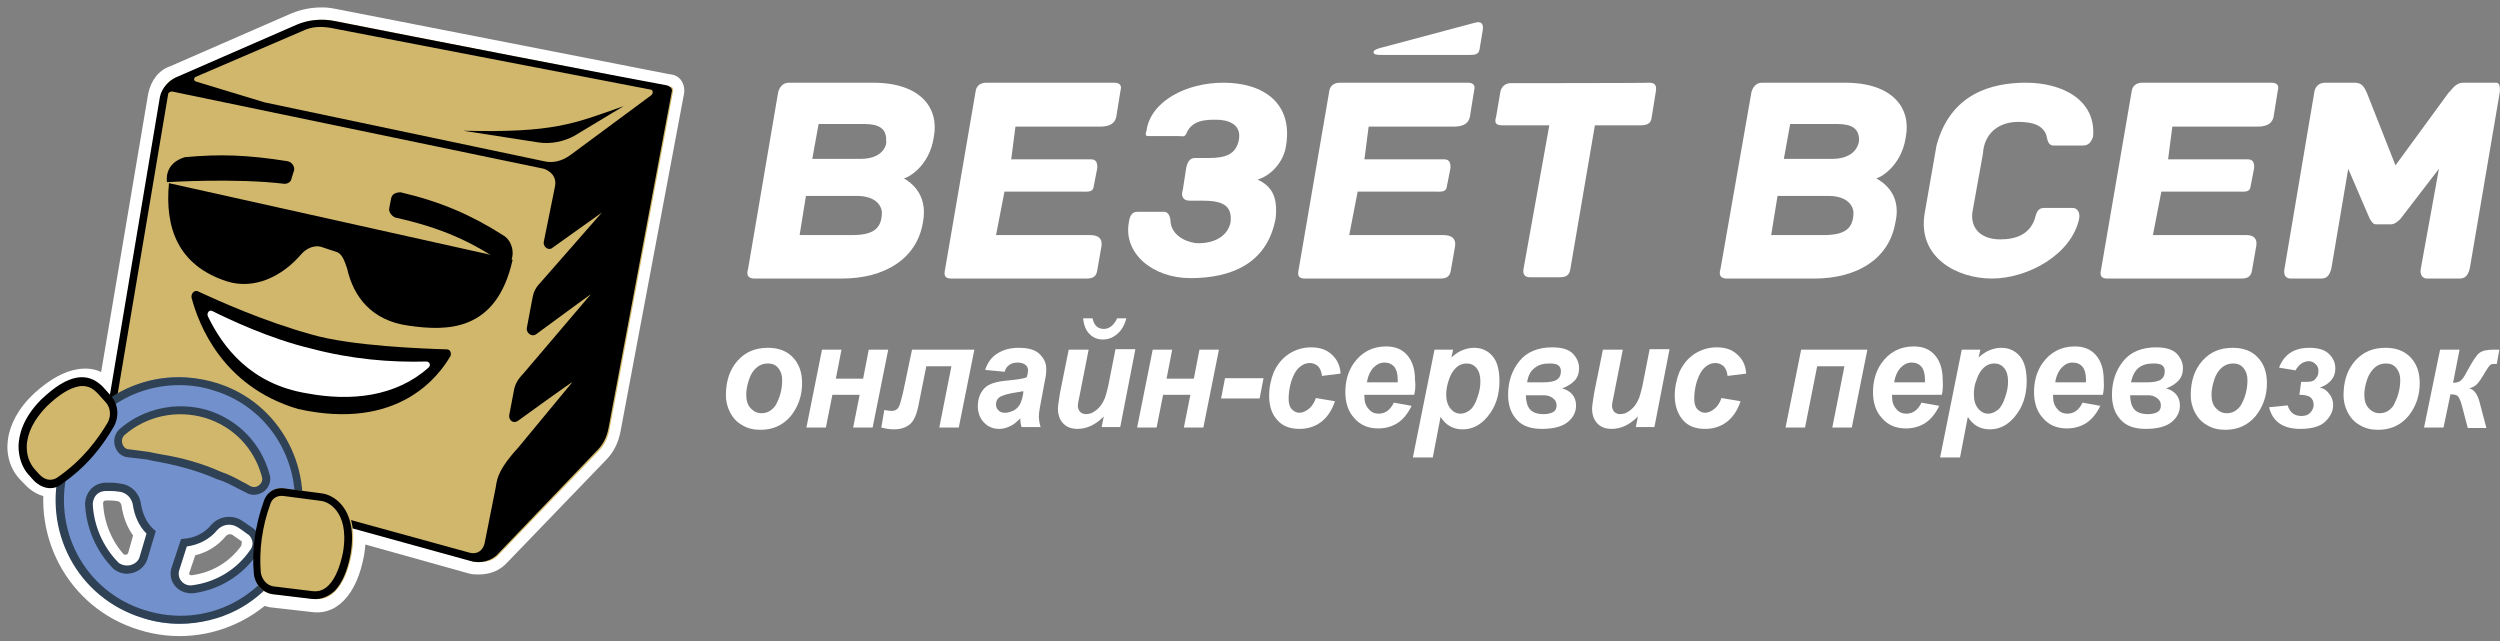 <?xml version="1.0" encoding="UTF-8"?>
<svg width="230px" height="59px" viewBox="0 0 230 59" version="1.1" xmlns="http://www.w3.org/2000/svg" xmlns:xlink="http://www.w3.org/1999/xlink">
    <rect x="0" y="0" width="230" height="59" fill="#808080" stroke="none"/>
    <!-- Generator: sketchtool 50.2 (55047) - http://www.bohemiancoding.com/sketch -->
    <title>C66ABA15-F153-4924-8681-591CB5A85001</title>
    <desc>Created with sketchtool.</desc>
    <defs></defs>
    <g id="frontend" stroke="none" stroke-width="1" fill="none" fill-rule="evenodd">
        <g id="pereezdy-desktop" transform="translate(-728, -320)">
            <g id="газель-и-мебель" transform="translate(538, 253)">
                <g id="мебель" transform="translate(131, 0)">
                    <g id="logo_color-copy" transform="translate(59.568, 67.682)">
                        <g id="Group-2">
                            <path d="M19.232,34.833 C13.316,33.055 7.194,36.255 5.33,42.092 C3.614,47.958 6.809,54.091 12.636,55.869 C18.463,57.706 24.675,54.447 26.45,48.61 C28.254,42.744 25.059,36.611 19.232,34.833 Z M19.652,33.441 C26.253,35.454 29.884,42.399 27.844,49.032 C25.834,55.642 18.8,59.337 12.21,57.26 C5.637,55.254 1.987,48.333 3.931,41.684 C6.048,35.054 12.978,31.435 19.652,33.441 Z M18.404,37.351 C15.594,36.522 12.725,37.203 10.625,38.951 C9.885,39.633 10.27,40.907 11.216,40.966 L12.991,41.203 C13.346,41.292 13.731,41.381 14.174,41.44 C16.097,41.825 17.872,42.329 19.587,43.07 C20.534,43.366 21.362,43.87 22.249,44.314 C23.137,44.818 24.231,43.929 23.876,42.981 C23.137,40.373 21.214,38.24 18.404,37.351 Z M21.568,45.6 C21.398,45.514 21.236,45.431 20.985,45.298 C20.84,45.222 20.768,45.184 20.698,45.147 C20,44.782 19.588,44.594 19.151,44.457 L19.078,44.435 L19.009,44.404 C17.491,43.749 15.86,43.264 13.932,42.875 C13.529,42.819 13.169,42.745 12.717,42.634 L11.064,42.413 C8.83,42.224 8.006,39.385 9.636,37.883 L9.691,37.835 C12.216,35.733 15.602,35.008 18.817,35.957 C22.032,36.973 24.36,39.405 25.264,42.536 C26.027,44.734 23.597,46.709 21.568,45.6 Z" id="path3500_1_-copy-2" fill="#FFFFFF" fill-rule="nonzero"></path>
                            <path d="M13.001,45.338 L13.008,45.373 L13.012,45.409 C13.117,46.198 13.42,46.866 13.847,47.271 L14.433,47.825 L13.509,51.084 L13.496,51.123 C12.871,52.915 10.734,53.544 9.285,52.348 L9.221,52.296 L9.165,52.235 C7.552,50.501 6.573,48.115 6.48,45.615 L6.478,45.547 L6.482,45.479 C6.577,43.886 7.732,42.755 9.203,42.755 C9.68,42.755 9.875,42.759 10.144,42.785 C10.243,42.794 10.34,42.806 10.437,42.821 C11.756,42.943 12.753,44.002 13.001,45.338 Z M10.611,45.822 C10.559,45.586 10.405,45.431 10.219,45.418 L10.167,45.414 L10.115,45.405 C10.055,45.395 9.994,45.387 9.929,45.381 C9.756,45.365 9.607,45.361 9.203,45.361 C9.019,45.361 8.937,45.426 8.914,45.594 C8.999,47.369 9.691,49.066 10.812,50.314 C10.964,50.4 11.155,50.341 11.21,50.229 L11.676,48.584 C11.118,47.817 10.756,46.859 10.611,45.822 Z" id="Path" fill="#FFFFFF" fill-rule="nonzero"></path>
                            <path d="M17.376,54.872 C15.321,55.092 13.743,53.18 14.33,51.276 L14.34,51.243 L15.454,47.936 L16.341,47.889 C17.074,47.85 17.744,47.502 18.205,46.934 L18.226,46.908 L18.248,46.883 C19.268,45.746 20.913,45.473 22.216,46.286 L22.256,46.312 C22.563,46.519 22.776,46.668 23.214,46.979 C24.488,47.86 24.85,49.607 23.889,50.891 C22.353,53.124 20.052,54.525 17.376,54.872 Z M17.061,52.242 C19.004,51.984 20.641,50.981 21.749,49.359 L21.77,49.327 L21.794,49.296 C21.821,49.261 21.813,49.221 21.719,49.156 C21.297,48.856 21.095,48.715 20.823,48.531 C20.626,48.416 20.388,48.455 20.207,48.645 C19.48,49.528 18.493,50.143 17.394,50.403 L16.832,52.07 C16.817,52.143 16.91,52.254 17.061,52.242 Z" id="Path" fill="#FFFFFF" fill-rule="nonzero"></path>
                            <path d="M33.047,49.414 C33.022,49.751 32.98,50.099 32.917,50.457 C32.587,52.223 31.965,53.638 31.084,54.546 C30.135,55.523 29.08,55.789 27.959,55.607 L24.295,55.191 L24.25,55.182 C22.817,54.919 21.757,53.718 21.655,52.234 C21.493,50.408 21.639,48.456 22.185,46.374 L10.861,43.205 C10.107,42.978 9.461,42.566 8.962,42.031 C8.063,42.981 7.043,43.818 5.787,44.598 C4.49,45.39 3.054,45.129 1.957,44.125 L1.928,44.099 L1.364,43.525 C-0.548,41.583 -0.367,38.243 2.605,35.477 C4.036,34.205 5.309,33.481 6.615,33.28 C7.458,33.158 8.117,33.256 8.736,33.545 L13.062,7.958 C13.3,6.761 14.013,5.779 15.072,5.422 L26.255,0.543 C27.181,0.17 28.069,0 29.085,0 C29.35,0 29.589,0.017 29.838,0.052 C30.024,0.078 30.159,0.104 30.491,0.17 L61.067,6.155 C61.94,6.22 62.391,6.901 62.391,7.679 L62.371,7.896 L56.514,39.044 C56.31,40.072 55.885,40.936 55.174,41.65 L46.113,51.051 C45.446,51.798 44.544,52.168 43.484,52.168 C43.14,52.168 43.019,52.164 42.819,52.132 C42.716,52.115 42.616,52.093 42.521,52.065 L33.047,49.414 Z" id="Combined-Shape" fill="#FFFFFF" fill-rule="nonzero"></path>
                            <path d="M43.608,51.034 C44.348,51.034 44.94,50.796 45.384,50.29 L54.471,40.857 C55.063,40.262 55.359,39.578 55.508,38.834 L61.369,7.65 C61.369,7.442 61.309,7.293 61.073,7.293 L30.376,1.283 C29.932,1.194 29.636,1.134 29.192,1.134 C28.303,1.134 27.563,1.283 26.823,1.58 L15.575,6.49 C14.894,6.698 14.45,7.383 14.302,8.127 L9.121,38.774 C8.914,40.262 9.802,41.661 11.282,42.107 L42.956,50.974 C43.164,51.034 43.312,51.034 43.608,51.034 Z" id="Path" fill="#D1B76B"></path>
                            <path d="M26.728,1.591 L15.555,6.465 C14.908,6.82 14.32,7.41 14.144,8.237 L9.028,38.72 C8.734,40.256 9.763,41.822 11.321,42.265 L42.693,50.919 C43.634,51.215 44.692,50.919 45.28,50.24 L54.394,40.729 C54.924,40.197 55.276,39.488 55.423,38.661 L61.245,7.706 C61.304,7.499 61.098,7.263 60.804,7.174 C57.511,6.583 36.607,2.537 30.285,1.266 C29.021,1.001 27.757,1.148 26.728,1.591 M50.484,16.508 L49.455,21.588 C49.396,22.032 49.896,22.416 50.249,22.12 C50.249,22.12 55.012,18.723 54.806,18.871 L49.161,25.31 C48.72,25.753 48.514,26.196 48.426,26.698 L47.897,29.505 C47.838,29.948 48.338,30.332 48.72,30.095 C48.72,30.095 54.012,26.196 53.777,26.403 L47.544,33.728 C47.103,34.172 46.809,34.674 46.721,35.205 L46.28,37.509 C46.221,37.952 46.632,38.336 47.073,38.041 C47.073,38.041 52.16,34.349 52.072,34.496 L47.162,40.434 C45.398,42.353 45.162,43.24 45.045,44.126 L44.016,49.295 C43.869,49.945 43.369,50.329 42.693,50.181 L11.733,41.674 C10.351,41.231 9.469,39.961 9.763,38.484 L14.908,7.942 C14.908,7.883 15.055,7.735 15.261,7.735 L49.367,14.824 C49.367,14.795 50.778,15.179 50.484,16.508 M49.455,14.145 L23.788,8.74 L17.466,6.82 C17.231,6.76 17.231,6.465 17.466,6.377 L27.228,2.182 C28.11,1.739 28.992,1.739 29.874,1.887 L59.275,7.558 C59.51,7.558 59.569,7.912 59.334,8.09 L51.866,13.613 C51.131,14.145 50.249,14.352 49.455,14.145" id="path3488" fill="#000000"></path>
                            <path d="M46.326,23.568 L46.178,23.816 L46.119,23.816 C42.854,21.496 39.946,20.259 35.791,19.331 C35.435,19.176 35.138,18.774 35.257,18.403 L35.405,17.63 C35.464,17.166 35.85,17.011 36.295,17.011 C40.005,17.877 42.824,19.114 45.733,20.97 C46.564,21.465 46.861,22.702 46.326,23.568" id="path3492" fill="#000000"></path>
                            <path d="M46.595,23.21 C45.116,29.884 40.531,29.793 36.982,29.272 C33.669,28.813 31.954,26.67 31.362,24.006 C31.126,23.333 30.919,22.629 30.327,22.475 L28.937,22.016 C28.345,21.863 27.606,22.169 27.162,22.69 C25.387,24.772 22.814,25.996 20.3,25.2 C15.775,23.731 14.592,20.241 14.976,16.169 L46.595,23.21 M26.482,15.005 L26.245,15.771 C26.186,16.077 25.89,16.23 25.595,16.23 C21.099,15.679 14.799,16.077 14.799,16.077 C14.799,16.077 14.444,14.393 16.425,13.781 C19.679,13.475 22.193,13.566 25.89,14.148 C26.334,14.24 26.571,14.699 26.482,15.005" id="path3496" fill="#000000"></path>
                            <path d="M19.045,34.527 C13.261,32.698 7.275,35.991 5.453,41.998 C3.775,48.035 6.899,54.347 12.596,56.177 C18.293,58.067 24.366,54.713 26.101,48.706 C27.865,42.669 24.742,36.357 19.045,34.527 M18.235,37.119 C20.982,38.034 22.862,40.229 23.585,42.913 C23.932,43.888 22.862,44.803 21.994,44.285 C21.127,43.827 20.317,43.309 19.392,43.004 C17.714,42.242 15.979,41.723 14.099,41.327 C13.666,41.266 13.29,41.174 12.943,41.083 L11.208,40.839 C10.282,40.778 9.906,39.467 10.629,38.766 C12.682,36.967 15.488,36.265 18.235,37.119 M9.212,44.041 C9.646,44.041 9.993,44.041 10.369,44.102 C11.236,44.163 11.815,44.864 11.959,45.626 C12.104,46.694 12.538,47.7 13.261,48.371 L12.538,50.871 C12.191,51.847 10.947,52.243 10.08,51.542 C8.634,50.017 7.708,47.883 7.622,45.596 C7.679,44.651 8.345,44.041 9.212,44.041 M15.43,51.908 L16.239,49.407 C17.338,49.346 18.322,48.798 18.987,47.944 C19.565,47.273 20.491,47.09 21.243,47.578 C21.59,47.822 21.879,48.035 22.168,48.249 C22.804,48.706 23.036,49.621 22.515,50.322 C21.214,52.304 19.276,53.524 17.02,53.829 C15.921,53.951 15.141,52.884 15.43,51.908" id="path3500_1_" fill="#7290CB"></path>
                            <path d="M16.001,56.704 C14.853,56.704 13.676,56.527 12.557,56.173 C6.552,54.343 3.255,48.117 5.021,42.008 C6.935,35.959 13.205,32.683 19.327,34.542 L19.327,34.542 C25.274,36.342 28.6,42.716 26.775,48.736 C25.892,51.628 23.92,54.019 21.241,55.435 C19.622,56.261 17.826,56.704 16.001,56.704 L16.001,56.704 Z M15.913,34.749 C11.35,34.749 7.2,37.641 5.757,42.215 C4.109,47.94 7.2,53.753 12.793,55.465 C15.53,56.32 18.415,56.084 20.946,54.756 C23.449,53.428 25.274,51.215 26.098,48.5 C27.805,42.864 24.685,36.933 19.121,35.25 C18.062,34.896 16.973,34.749 15.913,34.749 L15.913,34.749 Z M16.973,53.901 C16.443,53.901 15.913,53.665 15.56,53.251 C15.147,52.779 15.03,52.16 15.206,51.569 L15.206,51.569 L16.089,48.914 L16.325,48.884 C17.326,48.825 18.268,48.353 18.856,47.615 C19.563,46.818 20.711,46.641 21.624,47.172 C22.006,47.409 22.301,47.645 22.624,47.851 C23.036,48.117 23.331,48.559 23.39,49.061 C23.478,49.533 23.331,50.005 23.036,50.359 C21.682,52.307 19.592,53.576 17.208,53.901 C17.12,53.901 17.061,53.901 16.973,53.901 L16.973,53.901 Z M15.913,51.805 C15.824,52.13 15.883,52.514 16.119,52.779 C16.354,53.074 16.737,53.222 17.12,53.163 C19.327,52.868 21.211,51.717 22.448,49.917 C22.683,49.622 22.683,49.356 22.654,49.15 C22.595,48.854 22.448,48.589 22.183,48.441 C21.859,48.205 21.594,47.999 21.241,47.792 C20.652,47.438 19.887,47.556 19.416,48.087 C18.739,48.914 17.738,49.445 16.619,49.592 L15.913,51.805 L15.913,51.805 Z M11.115,52.101 C10.673,52.101 10.261,51.953 9.908,51.687 L9.878,51.658 C8.289,50.064 7.347,47.881 7.258,45.667 L7.258,45.638 L7.258,45.608 C7.347,44.487 8.142,43.72 9.231,43.72 C9.672,43.72 10.055,43.72 10.467,43.808 C11.438,43.897 12.204,44.605 12.38,45.579 C12.528,46.582 12.94,47.468 13.587,48.028 L13.764,48.176 L12.969,50.832 C12.734,51.422 12.292,51.835 11.674,52.012 C11.468,52.071 11.291,52.101 11.115,52.101 L11.115,52.101 Z M10.349,51.097 C10.673,51.333 11.085,51.392 11.468,51.304 C11.851,51.186 12.145,50.95 12.263,50.596 L12.91,48.412 C12.233,47.733 11.792,46.789 11.644,45.697 C11.527,45.166 11.085,44.605 10.349,44.546 L10.32,44.546 C9.996,44.487 9.643,44.487 9.201,44.487 C8.495,44.487 8.024,44.93 7.965,45.667 C8.053,47.674 8.907,49.651 10.349,51.097 L10.349,51.097 Z M22.801,44.841 C22.536,44.841 22.301,44.782 22.065,44.635 C21.83,44.517 21.594,44.399 21.359,44.28 C20.74,43.956 20.152,43.631 19.475,43.425 L19.445,43.425 C17.856,42.716 16.119,42.215 14.147,41.831 C13.705,41.772 13.352,41.684 12.969,41.595 L11.232,41.389 C10.673,41.359 10.202,40.975 10.025,40.415 C9.819,39.824 9.996,39.175 10.467,38.762 C12.675,36.874 15.677,36.224 18.533,37.051 L18.533,37.051 C21.329,37.936 23.419,40.061 24.214,42.894 C24.42,43.454 24.243,44.074 23.772,44.487 C23.507,44.694 23.154,44.841 22.801,44.841 L22.801,44.841 Z M19.74,42.716 C20.446,42.953 21.094,43.277 21.712,43.631 C21.947,43.749 22.183,43.867 22.418,44.015 C22.772,44.221 23.125,44.103 23.301,43.926 C23.39,43.838 23.684,43.572 23.507,43.13 L23.507,43.1 C22.772,40.503 20.888,38.556 18.297,37.759 C15.677,36.992 12.94,37.582 10.909,39.323 C10.614,39.588 10.614,39.943 10.703,40.179 C10.791,40.444 11.026,40.651 11.291,40.651 L13.087,40.887 C13.47,40.975 13.852,41.034 14.294,41.123 C16.295,41.448 18.091,41.979 19.74,42.716 L19.74,42.716 Z" id="Shape" fill="#2F4155"></path>
                            <path d="M26.857,36.946 C19.875,34.884 17.706,29.154 17.053,26.699 C16.993,26.244 17.409,25.941 17.706,26.153 C19.548,27.002 23.708,28.882 28.105,30.094 C31.729,31.155 38.444,31.398 40.524,31.458 C40.88,31.458 40.969,31.822 40.88,32.065 C39.84,33.854 36.127,39.007 26.857,36.946" id="path3508" fill="#000000"></path>
                            <path d="M38.875,33.118 C39.103,32.878 38.932,32.579 38.647,32.579 C35.367,32.669 31.746,32.369 28.038,31.381 C24.246,30.483 20.482,28.687 18.97,27.938 C18.685,27.788 18.457,28.088 18.542,28.387 C19.911,31.232 22.478,34.675 27.725,35.513 C31.746,36.261 35.88,35.812 38.875,33.118" id="path3512" fill="#FFFFFF"></path>
                            <path d="M42.049,11.345 L48.932,12.415 C50.118,12.602 51.305,12.335 52.254,11.827 L56.823,9.073 C52.284,10.677 50.445,11.559 42.049,11.345" id="path3532" fill="#000000"></path>
                            <path d="M24.407,53.964 C23.563,53.81 22.96,53.134 22.9,52.273 C22.749,50.583 22.84,48.185 23.865,45.264 C24.166,44.404 24.92,44.096 25.673,44.281 L29.23,44.742 C30.496,44.895 32.485,46.34 31.792,50.275 C31.49,51.874 30.948,53.042 30.285,53.718 C29.531,54.487 28.778,54.487 28.235,54.395 L24.407,53.964 L24.407,53.964 Z" id="Shape" fill="#D1B76B"></path>
                            <path d="M28.432,54.436 C28.237,54.436 28.098,54.407 28.015,54.407 L24.455,53.978 C23.537,53.806 22.869,53.034 22.786,52.089 C22.591,49.914 22.897,47.682 23.704,45.421 C24.01,44.533 24.816,44.075 25.762,44.276 L29.016,44.705 C29.767,44.791 30.518,45.277 31.019,45.964 C31.547,46.68 32.076,48.025 31.686,50.286 C31.408,51.831 30.908,52.976 30.212,53.692 C29.545,54.293 28.877,54.436 28.432,54.436 L28.432,54.436 Z M24.566,53.262 L28.098,53.692 C28.543,53.749 29.1,53.749 29.684,53.148 C30.268,52.547 30.713,51.488 30.991,50.114 C31.325,48.111 30.88,46.966 30.435,46.365 C30.045,45.821 29.489,45.449 28.905,45.392 L25.623,44.963 C25.011,44.848 24.51,45.106 24.316,45.65 C23.537,47.796 23.259,49.943 23.426,52.003 C23.537,52.633 23.954,53.148 24.566,53.262 L24.566,53.262 Z" id="Shape" fill="#000000"></path>
                            <path d="M9.186,36.111 C9.743,36.732 9.798,37.663 9.409,38.44 C8.575,39.837 7.268,41.794 4.904,43.408 C4.209,43.874 3.514,43.657 2.957,43.098 L2.457,42.539 C1.623,41.607 0.927,39.185 3.569,36.483 C4.681,35.397 5.655,34.775 6.572,34.62 C7.546,34.465 8.102,34.931 8.519,35.303 L9.186,36.111 L9.186,36.111 Z" id="Shape" fill="#D1B76B"></path>
                            <path d="M4.051,44.229 C3.555,44.229 3.031,44.003 2.564,43.551 L2.04,42.97 C1.457,42.324 1.136,41.355 1.136,40.354 C1.166,39.353 1.515,37.804 3.205,36.092 C4.458,34.897 5.537,34.219 6.527,34.058 C7.751,33.864 8.48,34.51 8.859,34.865 L8.888,34.897 L9.616,35.705 C10.316,36.48 10.432,37.642 9.879,38.611 C8.946,40.193 7.547,42.195 5.012,43.906 C4.75,44.132 4.4,44.229 4.051,44.229 L4.051,44.229 Z M7.023,34.833 C6.906,34.833 6.79,34.833 6.673,34.865 C5.828,35.027 4.866,35.608 3.73,36.706 C2.564,37.9 1.923,39.16 1.894,40.387 C1.865,41.549 2.419,42.227 2.564,42.421 L3.089,43.002 C3.439,43.357 4.021,43.68 4.692,43.26 C7.081,41.614 8.422,39.709 9.325,38.223 C9.675,37.578 9.616,36.835 9.15,36.318 L8.422,35.511 C8.043,35.124 7.635,34.833 7.023,34.833 L7.023,34.833 Z" id="Shape" fill="#000000"></path>
                        </g>
                        <g id="Group-4" transform="translate(68.187, 1.134)" fill="#FFFFFF">
                            <path d="M31.499,19.811 L22.881,19.811 L23.657,15.811 L30.529,15.811 C31.422,15.811 31.81,15.93 31.888,15.217 L32.198,13.633 C32.198,13.317 32.198,12.841 31.616,12.841 L24.278,12.841 L24.667,9.832 L32.47,9.832 C33.363,9.832 33.829,9.515 33.945,8.921 L34.333,6.506 C34.45,6.11 34.333,5.793 33.751,5.793 L21.988,5.793 C21.406,5.793 21.095,6.11 21.017,6.506 L18.183,23.018 C18.067,23.533 18.183,23.81 18.766,23.81 L31.228,23.81 C31.81,23.81 32.121,23.612 32.198,23.018 L32.586,20.801 C32.664,20.088 32.276,19.811 31.499,19.811" id="path3356"></path>
                            <path d="M63.993,19.811 L55.374,19.811 L56.15,15.811 L63.022,15.811 C63.915,15.811 64.303,15.93 64.381,15.217 L64.691,13.633 C64.691,13.317 64.691,12.841 64.109,12.841 L56.772,12.841 L57.16,9.832 L65.002,9.832 C65.895,9.832 66.361,9.515 66.477,8.921 L66.865,6.506 C66.982,6.11 66.865,5.793 66.283,5.793 L54.52,5.793 C53.938,5.793 53.627,6.11 53.549,6.506 L50.715,23.018 C50.599,23.533 50.715,23.81 51.298,23.81 L63.76,23.81 C64.342,23.81 64.653,23.612 64.73,23.018 L65.118,20.801 C65.196,20.088 64.769,19.811 63.993,19.811" id="path3356_1_"></path>
                            <path d="M138.242,19.811 L129.313,19.811 L130.089,15.811 L136.961,15.811 C137.854,15.811 138.242,15.93 138.32,15.217 L138.63,13.633 C138.63,13.317 138.63,12.841 138.048,12.841 L130.711,12.841 L131.099,9.832 L138.941,9.832 C139.834,9.832 140.3,9.515 140.416,8.921 L140.804,6.506 C140.921,6.11 140.804,5.793 140.222,5.793 L128.342,5.793 C127.76,5.793 127.45,6.11 127.372,6.506 L124.538,23.018 C124.421,23.533 124.538,23.81 125.12,23.81 L137.466,23.81 C138.048,23.81 138.359,23.612 138.436,23.018 L138.824,20.801 C138.941,20.088 138.514,19.811 137.932,19.811" id="path3356_2_"></path>
                            <path d="M46.936,14.703 C48.101,14.386 49.382,13.119 49.576,11.495 C50.159,7.694 47.519,5.793 43.792,5.793 C40.375,5.793 37.114,7.496 36.726,10.188 C36.532,10.782 36.726,10.703 37.231,10.703 L39.599,10.703 C40.104,10.703 40.181,10.822 40.375,10.505 C40.88,9.198 42.239,9.198 43.132,9.198 C44.219,9.198 45.578,9.594 45.189,11.218 C44.879,12.327 44.102,12.723 42.433,12.723 L41.152,12.723 C40.647,12.723 40.453,13.237 40.375,13.633 L40.065,15.653 C39.871,16.168 40.065,16.643 40.647,16.643 L41.812,16.643 C43.675,16.643 44.646,17.039 44.452,18.662 C44.141,20.048 42.782,20.563 41.501,20.563 C40.725,20.563 39.133,20.048 38.939,18.662 C38.939,18.148 38.745,17.672 38.357,17.672 L35.872,17.672 C35.367,17.672 35.173,18.068 35.096,18.662 C34.591,21.474 37.27,23.771 40.764,23.771 C44.491,23.771 47.829,22.464 48.606,18.266 C48.8,16.326 48.295,15.336 46.936,14.703" id="path3360"></path>
                            <path d="M70.249,5.833 C69.667,5.833 69.356,6.229 69.279,6.625 L68.89,8.921 C68.696,9.515 68.89,9.713 69.473,9.713 L73.782,9.713 L71.414,22.899 C71.297,23.493 71.608,23.691 71.996,23.691 L74.753,23.691 C75.335,23.691 75.645,23.493 75.723,22.899 L77.975,9.713 L82.206,9.713 C82.789,9.713 83.099,9.515 83.177,9.119 L83.565,6.704 C83.682,6.11 83.565,5.793 82.983,5.793 C82.983,5.833 70.404,5.833 70.249,5.833 L70.249,5.833 Z" id="path3368_1_"></path>
                            <path d="M66.505,3.235 C66.899,3.235 67.278,3.201 67.357,2.76 C67.436,2.319 67.495,1.948 67.651,0.995 C67.808,0.041 67.142,0.224 66.942,0.273 C66.741,0.322 58.245,2.592 58.245,2.592 C58.061,2.65 57.614,2.76 57.61,2.978 C57.606,3.196 57.884,3.235 58.245,3.235 L66.505,3.235 Z" id="path3372"></path>
                            <path d="M116.935,9.396 C118.41,9.396 119.187,9.792 119.498,10.584 C119.614,10.98 119.614,11.574 120.196,11.574 L122.836,11.574 C123.419,11.574 123.613,11.258 123.807,10.782 C124.117,7.377 120.973,5.793 117.634,5.793 C114.489,5.793 110.685,6.783 109.404,11.574 L108.317,17.791 C107.618,21.909 111.345,23.81 114.489,23.81 C117.828,23.81 121.827,21.593 122.526,18.306 C122.642,17.712 122.332,17.316 121.943,17.316 L119.303,17.316 C118.721,17.316 118.605,17.712 118.41,18.425 C117.906,19.732 116.741,20.207 115.266,20.207 C113.519,20.207 112.51,19.217 112.704,17.712 L113.674,12.327 C113.791,10.386 115.188,9.396 116.935,9.396" id="path3376"></path>
                            <path d="M160.907,5.795 L157.879,5.795 C157.103,5.795 156.792,6.507 156.52,6.705 L151.629,13.397 L148.989,6.705 C148.795,6.309 148.601,5.795 147.902,5.795 L145.146,5.795 C144.563,5.795 144.253,6.19 144.175,6.586 L141.419,22.901 C141.302,23.495 141.535,23.812 142.001,23.812 L144.757,23.812 C145.262,23.812 145.534,23.614 145.728,22.901 L147.281,13.714 L149.261,18.308 C149.455,18.624 149.571,18.822 149.843,18.822 L151.202,18.822 C151.59,18.822 151.901,18.505 152.095,18.308 L155.627,13.714 L153.958,22.901 C153.842,23.495 154.152,23.812 154.54,23.812 L157.491,23.812 C157.996,23.812 158.267,23.614 158.462,22.901 L161.218,6.705 C161.334,5.715 160.907,5.795 160.907,5.795 L160.907,5.795 Z" id="path3384_2_"></path>
                            <path d="M17.155,10.782 C17.659,8.169 15.99,5.793 11.564,5.793 L3.8,5.793 C3.217,5.793 2.907,6.308 2.829,6.704 L0.073,22.899 C-0.121,23.493 0.073,23.81 0.655,23.81 L8.691,23.81 C12.612,23.81 15.563,22.028 16.145,18.702 C16.727,15.811 14.67,14.782 14.398,14.584 C14.709,14.584 16.766,13.515 17.155,10.782 L17.155,10.782 Z M12.379,17.712 C12.379,19.296 11.486,19.811 9.623,19.811 L4.809,19.811 L5.391,16.207 L10.205,16.207 C12.379,16.286 12.379,17.712 12.379,17.712 L12.379,17.712 Z M10.399,12.802 L5.974,12.802 L6.556,9.594 L10.788,9.594 C12.069,9.594 12.845,9.99 12.768,11.178 C12.845,11.178 12.768,12.802 10.399,12.802 L10.399,12.802 Z" id="path3392"></path>
                            <path d="M106.579,10.782 C107.083,8.169 105.414,5.793 100.988,5.793 L93.34,5.793 C92.758,5.793 92.447,6.308 92.37,6.704 L89.536,22.899 C89.342,23.493 89.536,23.81 90.118,23.81 L98.154,23.81 C102.075,23.81 105.026,22.028 105.608,18.702 C106.307,15.811 104.133,14.782 103.861,14.584 C104.133,14.584 106.19,13.515 106.579,10.782 L106.579,10.782 Z M101.765,17.712 C101.765,19.296 100.872,19.811 99.008,19.811 L94.194,19.811 L94.777,16.207 L99.591,16.207 C101.765,16.286 101.765,17.712 101.765,17.712 L101.765,17.712 Z M99.785,12.802 L95.359,12.802 L95.941,9.594 L100.289,9.594 C101.571,9.594 102.347,9.99 102.269,11.178 C102.269,11.178 102.153,12.802 99.785,12.802 L99.785,12.802 Z" id="path3392_1_"></path>
                        </g>
                        <g id="Group-5" transform="translate(65.914, 28.352)" fill="#FFFFFF">
                            <path d="M0.301,7.33 C0.301,6.016 0.659,4.956 1.376,4.151 C2.093,3.346 3.009,2.964 4.164,2.964 C5.159,2.964 5.916,3.261 6.473,3.854 C7.031,4.448 7.31,5.211 7.31,6.228 C7.31,7.372 6.951,8.389 6.274,9.237 C5.557,10.084 4.641,10.508 3.487,10.508 C2.849,10.508 2.292,10.381 1.814,10.084 C1.336,9.83 0.978,9.449 0.699,8.94 C0.42,8.389 0.301,7.881 0.301,7.33 L0.301,7.33 Z M5.478,5.931 C5.478,5.465 5.358,5.126 5.119,4.829 C4.88,4.532 4.562,4.405 4.164,4.405 C3.765,4.405 3.407,4.532 3.128,4.787 C2.81,5.041 2.571,5.422 2.411,5.931 C2.252,6.44 2.172,6.863 2.172,7.287 C2.172,7.796 2.292,8.22 2.571,8.516 C2.849,8.813 3.168,8.983 3.566,8.983 C4.084,8.983 4.482,8.771 4.841,8.304 C5.239,7.626 5.478,6.863 5.478,5.931 L5.478,5.931 Z" id="Shape"></path>
                            <polygon id="Shape" points="9.142 3.134 10.934 3.134 10.416 5.804 12.925 5.804 13.443 3.134 15.235 3.134 13.801 10.296 12.009 10.296 12.606 7.287 10.097 7.287 9.5 10.296 7.708 10.296"></polygon>
                            <path d="M17.425,3.134 L23.16,3.134 L21.726,10.296 L19.934,10.296 L21.049,4.66 L18.739,4.66 L17.983,8.432 C17.823,9.152 17.584,9.703 17.226,10 C16.867,10.296 16.39,10.466 15.752,10.466 C15.434,10.466 15.075,10.424 14.598,10.296 L14.876,8.686 C15.115,8.728 15.354,8.771 15.553,8.771 C15.872,8.771 16.071,8.643 16.19,8.432 C16.31,8.22 16.429,7.753 16.589,7.118 L17.425,3.134 L17.425,3.134 Z" id="Shape"></path>
                            <path d="M25.947,5.168 L24.155,4.999 C24.354,4.363 24.713,3.854 25.231,3.515 C25.748,3.176 26.385,2.964 27.222,2.964 C28.098,2.964 28.735,3.134 29.133,3.515 C29.532,3.897 29.771,4.321 29.771,4.871 C29.771,5.083 29.771,5.338 29.731,5.55 C29.691,5.804 29.571,6.44 29.372,7.457 C29.213,8.304 29.094,8.898 29.094,9.237 C29.094,9.533 29.133,9.873 29.253,10.254 L27.501,10.254 C27.421,10 27.381,9.703 27.381,9.449 C27.102,9.745 26.824,10 26.465,10.169 C26.107,10.339 25.788,10.424 25.43,10.424 C24.872,10.424 24.394,10.212 24.036,9.83 C23.677,9.449 23.478,8.94 23.478,8.347 C23.478,7.669 23.677,7.118 24.076,6.694 C24.474,6.27 25.191,6.058 26.226,5.973 C27.102,5.889 27.66,5.804 27.978,5.677 C28.058,5.422 28.098,5.211 28.098,5.041 C28.098,4.829 28.018,4.66 27.859,4.532 C27.7,4.405 27.461,4.321 27.142,4.321 C26.824,4.321 26.545,4.405 26.385,4.532 C26.147,4.702 26.027,4.871 25.947,5.168 L25.947,5.168 Z M27.66,6.948 C27.54,6.991 27.421,6.991 27.222,7.033 C26.306,7.16 25.708,7.33 25.43,7.542 C25.231,7.711 25.151,7.923 25.151,8.177 C25.151,8.389 25.231,8.601 25.39,8.728 C25.549,8.898 25.748,8.94 25.987,8.94 C26.266,8.94 26.505,8.855 26.784,8.728 C27.023,8.601 27.222,8.389 27.341,8.177 C27.461,7.965 27.58,7.626 27.66,7.118 L27.66,6.948 L27.66,6.948 Z" id="Shape"></path>
                            <path d="M31.841,3.134 L33.673,3.134 L32.837,7.372 C32.718,7.881 32.678,8.177 32.678,8.304 C32.678,8.516 32.757,8.686 32.877,8.855 C33.036,8.983 33.195,9.067 33.434,9.067 C33.594,9.067 33.753,9.025 33.912,8.983 C34.072,8.898 34.231,8.813 34.39,8.686 C34.549,8.559 34.709,8.389 34.828,8.22 C34.948,8.05 35.067,7.838 35.187,7.542 C35.266,7.33 35.346,6.991 35.465,6.524 L36.142,3.091 L37.974,3.091 L36.58,10.254 L34.868,10.254 L35.067,9.279 C34.311,10.042 33.514,10.424 32.638,10.424 C32.08,10.424 31.642,10.254 31.324,9.915 C31.005,9.576 30.846,9.11 30.846,8.559 C30.846,8.304 30.925,7.838 31.045,7.075 L31.841,3.134 L31.841,3.134 Z M33.156,0.252 L34.032,0.252 C34.111,0.633 34.271,0.888 34.43,1.015 C34.589,1.142 34.788,1.227 35.067,1.227 C35.585,1.227 35.983,0.888 36.302,0.252 L37.138,0.252 C36.979,0.888 36.7,1.354 36.302,1.693 C35.903,2.032 35.465,2.201 34.988,2.201 C34.51,2.201 34.072,2.032 33.753,1.693 C33.434,1.396 33.235,0.888 33.156,0.252 L33.156,0.252 Z" id="Shape"></path>
                            <polygon id="Shape" points="39.567 3.134 41.359 3.134 40.842 5.804 43.351 5.804 43.868 3.134 45.66 3.134 44.227 10.296 42.435 10.296 43.032 7.287 40.523 7.287 39.926 10.296 38.134 10.296"></polygon>
                            <polygon id="Shape" points="46.218 5.762 49.762 5.762 49.404 7.626 45.86 7.626"></polygon>
                            <path d="M54.581,7.584 L56.333,7.881 C56.055,8.728 55.616,9.364 55.059,9.788 C54.501,10.212 53.824,10.424 53.068,10.424 C52.192,10.424 51.515,10.169 51.037,9.618 C50.519,9.067 50.28,8.304 50.28,7.372 C50.28,6.609 50.439,5.846 50.718,5.168 C51.037,4.49 51.475,3.939 52.112,3.515 C52.709,3.134 53.386,2.922 54.143,2.922 C54.939,2.922 55.577,3.134 56.055,3.6 C56.532,4.024 56.811,4.617 56.851,5.338 L55.139,5.55 C55.099,5.168 54.979,4.871 54.78,4.66 C54.581,4.49 54.342,4.363 54.024,4.363 C53.665,4.363 53.346,4.49 53.028,4.787 C52.709,5.083 52.51,5.465 52.311,6.058 C52.152,6.609 52.072,7.118 52.072,7.626 C52.072,8.05 52.152,8.389 52.351,8.601 C52.55,8.813 52.789,8.94 53.068,8.94 C53.346,8.94 53.625,8.813 53.904,8.601 C54.183,8.389 54.422,8.05 54.581,7.584 L54.581,7.584 Z" id="Shape"></path>
                            <path d="M63.621,7.287 L59.041,7.287 L59.041,7.457 C59.041,7.923 59.161,8.304 59.44,8.601 C59.679,8.898 59.997,9.025 60.356,9.025 C60.953,9.025 61.431,8.686 61.749,8.008 L63.382,8.304 C63.064,8.983 62.626,9.533 62.108,9.873 C61.59,10.212 60.993,10.381 60.316,10.381 C59.4,10.381 58.683,10.084 58.125,9.449 C57.568,8.855 57.289,8.05 57.289,7.033 C57.289,6.058 57.528,5.168 58.046,4.405 C58.763,3.388 59.758,2.837 61.033,2.837 C61.869,2.837 62.506,3.091 62.984,3.642 C63.462,4.193 63.701,4.956 63.701,5.931 C63.78,6.524 63.701,6.948 63.621,7.287 L63.621,7.287 Z M62.108,6.101 L62.108,5.889 C62.108,5.338 61.988,4.956 61.789,4.702 C61.55,4.448 61.272,4.321 60.873,4.321 C60.515,4.321 60.156,4.49 59.878,4.787 C59.599,5.083 59.36,5.55 59.28,6.143 L62.108,6.143 L62.108,6.101 Z" id="Shape"></path>
                            <path d="M65.493,3.134 L67.205,3.134 L67.046,3.854 C67.404,3.515 67.763,3.303 68.081,3.176 C68.4,3.049 68.758,2.964 69.117,2.964 C69.834,2.964 70.391,3.219 70.829,3.727 C71.267,4.236 71.467,4.999 71.467,6.058 C71.467,7.33 71.108,8.432 70.351,9.322 C69.714,10.084 68.958,10.466 68.081,10.466 C67.205,10.466 66.528,10.084 66.05,9.322 L65.334,13.051 L63.502,13.051 L65.493,3.134 L65.493,3.134 Z M66.568,7.245 C66.568,7.796 66.688,8.22 66.966,8.559 C67.205,8.855 67.524,9.025 67.882,9.025 C68.201,9.025 68.48,8.898 68.758,8.686 C69.037,8.474 69.276,8.05 69.435,7.542 C69.635,6.991 69.714,6.524 69.714,6.058 C69.714,5.507 69.595,5.126 69.356,4.829 C69.117,4.532 68.798,4.405 68.44,4.405 C68.081,4.405 67.763,4.532 67.484,4.787 C67.205,5.041 66.966,5.422 66.807,5.931 C66.648,6.397 66.568,6.863 66.568,7.245 L66.568,7.245 Z" id="Shape"></path>
                            <path d="M77.241,6.694 C77.679,6.821 77.998,7.033 78.197,7.287 C78.396,7.542 78.515,7.881 78.515,8.262 C78.515,8.855 78.276,9.364 77.759,9.788 C77.241,10.212 76.445,10.424 75.369,10.424 C74.374,10.424 73.577,10.169 73.059,9.576 C72.542,9.025 72.263,8.262 72.263,7.287 C72.263,6.058 72.621,5.041 73.298,4.193 C73.975,3.346 75.011,2.922 76.325,2.922 C77.241,2.922 77.878,3.134 78.237,3.515 C78.595,3.897 78.794,4.363 78.794,4.829 C78.794,5.295 78.675,5.634 78.436,5.931 C78.117,6.27 77.719,6.524 77.241,6.694 L77.241,6.694 Z M73.896,7.287 C73.896,7.838 74.015,8.304 74.254,8.601 C74.493,8.898 74.931,9.067 75.529,9.067 C75.927,9.067 76.245,8.983 76.445,8.855 C76.644,8.728 76.723,8.516 76.723,8.262 C76.723,7.965 76.604,7.753 76.365,7.584 C76.126,7.414 75.887,7.33 75.568,7.33 L73.896,7.33 L73.896,7.287 Z M74.015,6.143 L75.409,6.143 C76.086,6.143 76.524,6.058 76.763,5.889 C77.002,5.719 77.122,5.465 77.122,5.126 C77.122,4.871 77.042,4.702 76.883,4.575 C76.723,4.448 76.445,4.405 76.086,4.405 C75.489,4.405 75.051,4.532 74.692,4.829 C74.334,5.083 74.095,5.55 74.015,6.143 L74.015,6.143 Z" id="Shape"></path>
                            <path d="M80.985,3.134 L82.816,3.134 L81.98,7.372 C81.861,7.881 81.821,8.177 81.821,8.304 C81.821,8.516 81.9,8.686 82.02,8.855 C82.179,8.983 82.339,9.067 82.577,9.067 C82.737,9.067 82.896,9.025 83.055,8.983 C83.215,8.898 83.374,8.813 83.533,8.686 C83.693,8.559 83.852,8.389 83.971,8.22 C84.091,8.05 84.21,7.838 84.33,7.542 C84.409,7.33 84.489,6.991 84.609,6.524 L85.286,3.091 L87.117,3.091 L85.724,10.254 L84.011,10.254 L84.21,9.279 C83.454,10.042 82.657,10.424 81.781,10.424 C81.223,10.424 80.785,10.254 80.467,9.915 C80.148,9.576 79.989,9.11 79.989,8.559 C79.989,8.304 80.069,7.838 80.188,7.075 L80.985,3.134 L80.985,3.134 Z" id="Shape"></path>
                            <path d="M91.896,7.584 L93.649,7.881 C93.37,8.728 92.932,9.364 92.374,9.788 C91.817,10.212 91.14,10.424 90.383,10.424 C89.507,10.424 88.83,10.169 88.352,9.618 C87.874,9.067 87.595,8.304 87.595,7.372 C87.595,6.609 87.755,5.846 88.033,5.168 C88.352,4.49 88.79,3.939 89.427,3.515 C90.025,3.134 90.702,2.922 91.458,2.922 C92.255,2.922 92.892,3.134 93.37,3.6 C93.848,4.024 94.127,4.617 94.166,5.338 L92.454,5.55 C92.414,5.168 92.295,4.871 92.095,4.66 C91.896,4.49 91.657,4.363 91.339,4.363 C90.98,4.363 90.662,4.49 90.343,4.787 C90.025,5.083 89.826,5.465 89.626,6.058 C89.467,6.609 89.387,7.118 89.387,7.626 C89.387,8.05 89.467,8.389 89.666,8.601 C89.865,8.813 90.104,8.94 90.383,8.94 C90.662,8.94 90.941,8.813 91.219,8.601 C91.498,8.389 91.737,8.05 91.896,7.584 L91.896,7.584 Z" id="Shape"></path>
                            <polygon id="Shape" points="99.224 3.134 105.317 3.134 103.883 10.296 102.091 10.296 103.206 4.66 100.698 4.66 99.582 10.296 97.79 10.296"></polygon>
                            <path d="M112.167,7.287 L107.587,7.287 L107.587,7.457 C107.587,7.923 107.707,8.304 107.985,8.601 C108.224,8.898 108.543,9.025 108.901,9.025 C109.499,9.025 109.977,8.686 110.295,8.008 L111.928,8.304 C111.609,8.983 111.171,9.533 110.654,9.873 C110.136,10.212 109.539,10.381 108.861,10.381 C107.946,10.381 107.229,10.084 106.671,9.449 C106.114,8.855 105.835,8.05 105.835,7.033 C105.835,6.058 106.074,5.168 106.592,4.405 C107.308,3.388 108.304,2.837 109.578,2.837 C110.415,2.837 111.052,3.091 111.53,3.642 C112.008,4.193 112.247,4.956 112.247,5.931 C112.286,6.524 112.247,6.948 112.167,7.287 L112.167,7.287 Z M110.614,6.101 L110.614,5.889 C110.614,5.338 110.494,4.956 110.295,4.702 C110.056,4.448 109.777,4.321 109.379,4.321 C109.021,4.321 108.662,4.49 108.384,4.787 C108.105,5.083 107.866,5.55 107.786,6.143 L110.614,6.143 L110.614,6.101 Z" id="Shape"></path>
                            <path d="M113.999,3.134 L115.711,3.134 L115.552,3.854 C115.91,3.515 116.269,3.303 116.587,3.176 C116.906,3.049 117.264,2.964 117.623,2.964 C118.34,2.964 118.897,3.219 119.335,3.727 C119.773,4.236 119.972,4.999 119.972,6.058 C119.972,7.33 119.614,8.432 118.857,9.322 C118.22,10.084 117.464,10.466 116.587,10.466 C115.711,10.466 115.034,10.084 114.556,9.322 L113.84,13.051 L112.008,13.051 L113.999,3.134 L113.999,3.134 Z M115.114,7.245 C115.114,7.796 115.233,8.22 115.512,8.559 C115.751,8.855 116.07,9.025 116.428,9.025 C116.747,9.025 117.025,8.898 117.304,8.686 C117.583,8.474 117.822,8.05 117.981,7.542 C118.18,6.991 118.26,6.524 118.26,6.058 C118.26,5.507 118.141,5.126 117.902,4.829 C117.663,4.532 117.344,4.405 116.986,4.405 C116.627,4.405 116.309,4.532 116.03,4.787 C115.751,5.041 115.512,5.422 115.353,5.931 C115.154,6.397 115.114,6.863 115.114,7.245 L115.114,7.245 Z" id="Shape"></path>
                            <path d="M126.982,7.287 L122.402,7.287 L122.402,7.457 C122.402,7.923 122.521,8.304 122.8,8.601 C123.039,8.898 123.358,9.025 123.716,9.025 C124.313,9.025 124.791,8.686 125.11,8.008 L126.743,8.304 C126.424,8.983 125.986,9.533 125.468,9.873 C124.95,10.212 124.353,10.381 123.676,10.381 C122.76,10.381 122.043,10.084 121.486,9.449 C120.928,8.855 120.649,8.05 120.649,7.033 C120.649,6.058 120.888,5.168 121.406,4.405 C122.123,3.388 123.119,2.837 124.393,2.837 C125.229,2.837 125.866,3.091 126.344,3.642 C126.822,4.193 127.061,4.956 127.061,5.931 C127.101,6.524 127.061,6.948 126.982,7.287 L126.982,7.287 Z M125.428,6.101 L125.428,5.889 C125.428,5.338 125.309,4.956 125.11,4.702 C124.871,4.448 124.592,4.321 124.194,4.321 C123.796,4.321 123.477,4.49 123.198,4.787 C122.919,5.083 122.681,5.55 122.601,6.143 L125.428,6.143 L125.428,6.101 Z" id="Shape"></path>
                            <path d="M132.796,6.694 C133.234,6.821 133.553,7.033 133.752,7.287 C133.951,7.542 134.07,7.881 134.07,8.262 C134.07,8.855 133.831,9.364 133.314,9.788 C132.796,10.212 131.999,10.424 130.924,10.424 C129.929,10.424 129.132,10.169 128.614,9.576 C128.097,9.025 127.818,8.262 127.818,7.287 C127.818,6.058 128.176,5.041 128.853,4.193 C129.53,3.346 130.566,2.922 131.88,2.922 C132.796,2.922 133.433,3.134 133.791,3.515 C134.15,3.897 134.349,4.363 134.349,4.829 C134.349,5.295 134.23,5.634 133.991,5.931 C133.672,6.27 133.314,6.524 132.796,6.694 L132.796,6.694 Z M129.49,7.287 C129.49,7.838 129.61,8.304 129.849,8.601 C130.088,8.898 130.526,9.067 131.123,9.067 C131.521,9.067 131.84,8.983 132.039,8.855 C132.238,8.728 132.318,8.516 132.318,8.262 C132.318,7.965 132.198,7.753 131.96,7.584 C131.721,7.414 131.482,7.33 131.163,7.33 L129.49,7.33 L129.49,7.287 Z M129.57,6.143 L130.964,6.143 C131.641,6.143 132.079,6.058 132.318,5.889 C132.557,5.719 132.676,5.465 132.676,5.126 C132.676,4.871 132.597,4.702 132.437,4.575 C132.278,4.448 131.999,4.405 131.641,4.405 C131.044,4.405 130.606,4.532 130.247,4.829 C129.929,5.083 129.69,5.55 129.57,6.143 L129.57,6.143 Z" id="Shape"></path>
                            <path d="M135.066,7.33 C135.066,6.016 135.424,4.956 136.141,4.151 C136.858,3.346 137.774,2.964 138.929,2.964 C139.924,2.964 140.681,3.261 141.239,3.854 C141.796,4.448 142.075,5.211 142.075,6.228 C142.075,7.372 141.716,8.389 141.039,9.237 C140.323,10.084 139.407,10.508 138.252,10.508 C137.615,10.508 137.057,10.381 136.579,10.084 C136.101,9.83 135.743,9.449 135.464,8.94 C135.185,8.389 135.066,7.881 135.066,7.33 L135.066,7.33 Z M140.283,5.931 C140.283,5.465 140.163,5.126 139.924,4.829 C139.685,4.532 139.367,4.405 138.969,4.405 C138.57,4.405 138.212,4.532 137.933,4.787 C137.615,5.041 137.376,5.422 137.216,5.931 C137.057,6.44 136.977,6.863 136.977,7.287 C136.977,7.796 137.097,8.22 137.376,8.516 C137.654,8.813 137.973,8.983 138.371,8.983 C138.889,8.983 139.287,8.771 139.646,8.304 C140.044,7.626 140.283,6.863 140.283,5.931 L140.283,5.931 Z" id="Shape"></path>
                            <path d="M144.703,5.041 L143.19,4.787 C143.668,3.558 144.584,2.964 145.978,2.964 C146.774,2.964 147.372,3.134 147.77,3.515 C148.168,3.897 148.367,4.321 148.367,4.871 C148.367,5.338 148.208,5.719 147.929,6.016 C147.65,6.312 147.292,6.524 146.933,6.609 C147.292,6.694 147.571,6.863 147.81,7.202 C148.049,7.499 148.168,7.838 148.168,8.22 C148.168,8.771 147.929,9.279 147.451,9.745 C146.973,10.212 146.177,10.424 145.141,10.424 C143.548,10.424 142.593,9.745 142.274,8.432 L143.986,8.262 C144.186,8.94 144.624,9.237 145.261,9.237 C145.579,9.237 145.858,9.152 146.057,8.94 C146.256,8.728 146.376,8.474 146.376,8.22 C146.376,7.881 146.256,7.669 146.057,7.499 C145.858,7.372 145.54,7.287 145.062,7.287 L145.221,6.101 C145.659,6.101 145.938,6.101 146.137,6.058 C146.336,6.016 146.495,5.931 146.615,5.719 C146.774,5.55 146.814,5.338 146.814,5.083 C146.814,4.829 146.734,4.617 146.535,4.448 C146.376,4.278 146.137,4.193 145.898,4.193 C145.38,4.236 145.022,4.49 144.703,5.041 L144.703,5.041 Z" id="Shape"></path>
                            <path d="M149.124,7.33 C149.124,6.016 149.482,4.956 150.199,4.151 C150.916,3.346 151.832,2.964 152.987,2.964 C153.982,2.964 154.739,3.261 155.297,3.854 C155.854,4.448 156.133,5.211 156.133,6.228 C156.133,7.372 155.774,8.389 155.097,9.237 C154.381,10.084 153.465,10.508 152.31,10.508 C151.673,10.508 151.115,10.381 150.637,10.084 C150.159,9.83 149.801,9.449 149.522,8.94 C149.243,8.389 149.124,7.881 149.124,7.33 L149.124,7.33 Z M154.341,5.931 C154.341,5.465 154.221,5.126 153.982,4.829 C153.743,4.532 153.425,4.405 153.027,4.405 C152.628,4.405 152.27,4.532 151.991,4.787 C151.712,5.041 151.434,5.422 151.274,5.931 C151.115,6.44 151.035,6.863 151.035,7.287 C151.035,7.796 151.155,8.22 151.434,8.516 C151.712,8.813 152.031,8.983 152.429,8.983 C152.947,8.983 153.345,8.771 153.704,8.304 C154.062,7.626 154.341,6.863 154.341,5.931 L154.341,5.931 Z" id="Shape"></path>
                            <path d="M158.005,3.134 L159.797,3.134 L159.199,6.185 C159.518,6.185 159.797,6.101 159.916,5.973 C160.075,5.846 160.275,5.55 160.514,5.083 C160.991,4.193 161.35,3.642 161.629,3.431 C161.907,3.219 162.345,3.134 162.983,3.134 L163.461,3.134 L163.222,4.448 L162.983,4.448 C162.784,4.448 162.664,4.49 162.584,4.575 C162.505,4.66 162.385,4.829 162.226,5.083 C161.828,5.762 161.549,6.185 161.35,6.355 C161.151,6.524 160.912,6.652 160.673,6.694 C161.111,6.779 161.429,7.202 161.629,7.923 L162.266,10.339 L160.553,10.339 L159.996,8.22 C159.876,7.796 159.757,7.542 159.637,7.414 C159.518,7.287 159.279,7.245 158.96,7.245 L158.323,10.296 L156.531,10.296 L158.005,3.134 L158.005,3.134 Z" id="Shape"></path>
                        </g>
                    </g>
                </g>
            </g>
        </g>
    </g>
</svg>